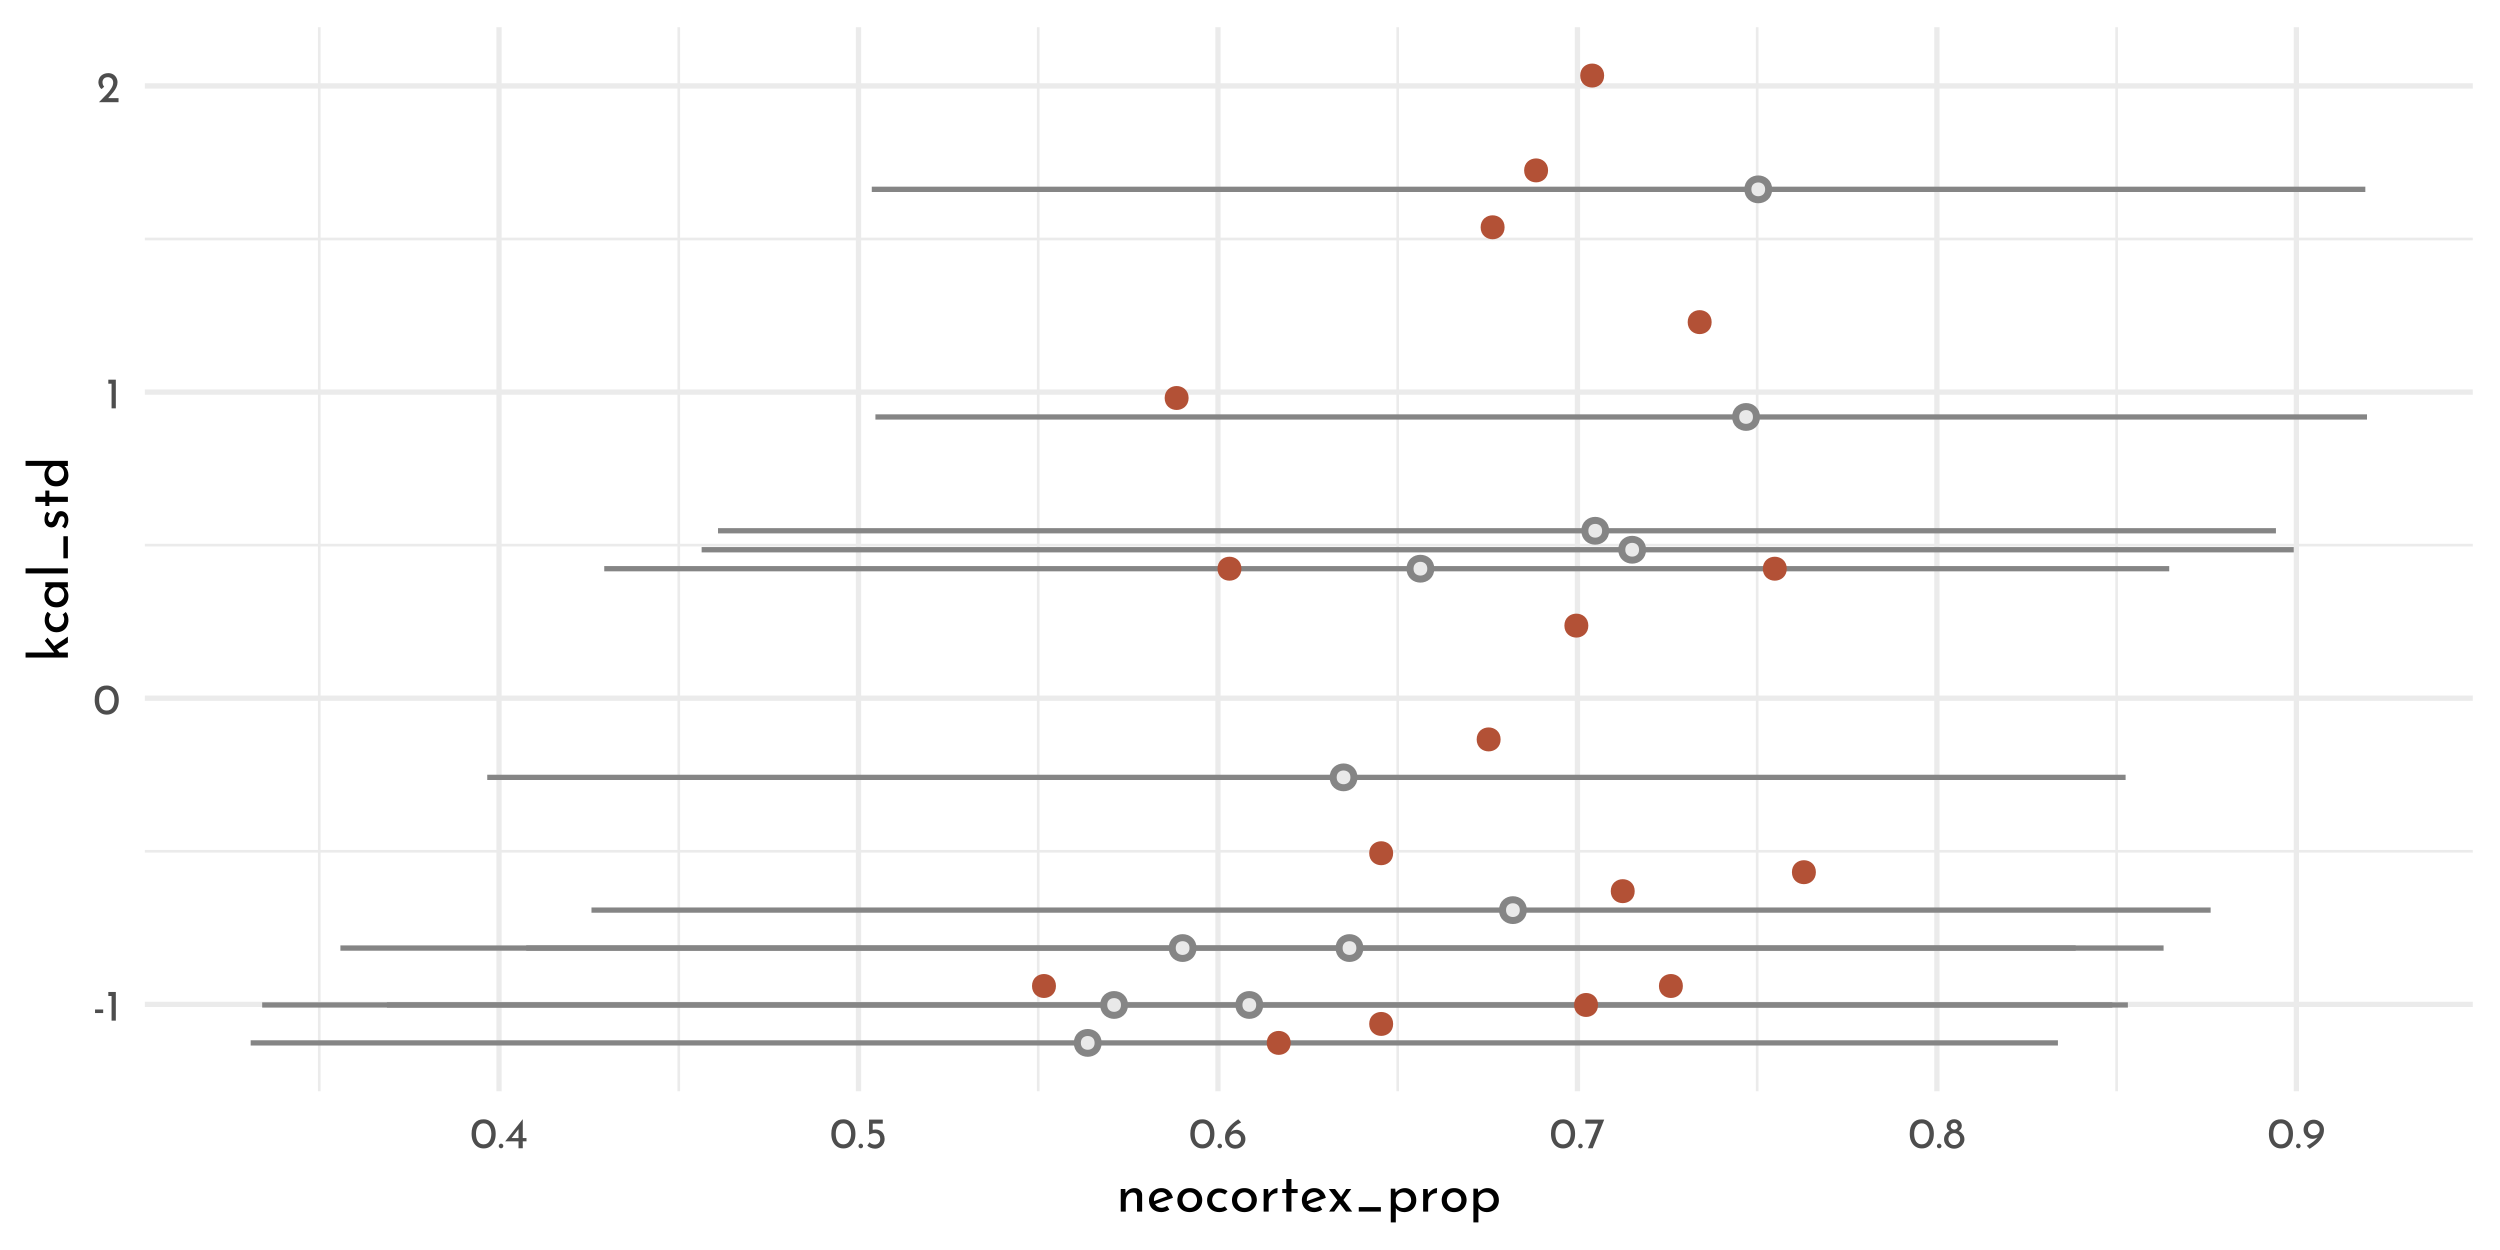<?xml version="1.0" encoding="UTF-8"?>
<svg xmlns="http://www.w3.org/2000/svg" xmlns:xlink="http://www.w3.org/1999/xlink" width="504pt" height="252pt" viewBox="0 0 504 252" version="1.1">
<defs>
<g>
<symbol overflow="visible" id="glyph0-0">
<path style="stroke:none;" d=""/>
</symbol>
<symbol overflow="visible" id="glyph0-1">
<path style="stroke:none;" d="M 2.109 -2.25 L 2.109 -1.531 L 0.469 -1.531 L 0.469 -2.25 Z M 2.109 -2.25 "/>
</symbol>
<symbol overflow="visible" id="glyph0-2">
<path style="stroke:none;" d="M 1.984 -5.781 L 1.984 0 L 1.125 0 L 1.125 -4.969 L 0.469 -4.969 L 0.469 -5.781 Z M 1.984 -5.781 "/>
</symbol>
<symbol overflow="visible" id="glyph0-3">
<path style="stroke:none;" d="M 2.75 0.031 C 2.27 0.031 1.848 -0.086 1.484 -0.328 C 1.117 -0.566 0.832 -0.906 0.625 -1.344 C 0.414 -1.789 0.312 -2.316 0.312 -2.922 C 0.312 -3.879 0.523 -4.609 0.953 -5.109 C 1.391 -5.609 1.988 -5.852 2.75 -5.844 C 3.219 -5.844 3.633 -5.723 4 -5.484 C 4.375 -5.254 4.66 -4.914 4.859 -4.469 C 5.066 -4.031 5.172 -3.516 5.172 -2.922 C 5.172 -2.305 5.066 -1.773 4.859 -1.328 C 4.66 -0.891 4.375 -0.551 4 -0.312 C 3.633 -0.082 3.219 0.031 2.75 0.031 Z M 2.734 -0.797 C 3.234 -0.797 3.613 -0.988 3.875 -1.375 C 4.145 -1.758 4.285 -2.281 4.297 -2.938 C 4.285 -3.57 4.145 -4.078 3.875 -4.453 C 3.613 -4.836 3.234 -5.031 2.734 -5.031 C 2.242 -5.031 1.863 -4.836 1.594 -4.453 C 1.332 -4.078 1.203 -3.566 1.203 -2.922 C 1.203 -2.266 1.332 -1.742 1.594 -1.359 C 1.863 -0.984 2.242 -0.797 2.734 -0.797 Z M 2.734 -0.797 "/>
</symbol>
<symbol overflow="visible" id="glyph0-4">
<path style="stroke:none;" d="M 4.422 -0.828 L 4.422 0 L 0.469 0 L 0.766 -0.297 C 1.359 -0.891 1.82 -1.367 2.156 -1.734 C 2.5 -2.109 2.781 -2.484 3 -2.859 C 3.227 -3.242 3.344 -3.602 3.344 -3.938 C 3.344 -4.301 3.234 -4.578 3.016 -4.766 C 2.805 -4.953 2.551 -5.047 2.25 -5.047 C 2.008 -5.047 1.805 -4.992 1.641 -4.891 C 1.484 -4.785 1.367 -4.656 1.297 -4.5 C 1.223 -4.352 1.188 -4.207 1.188 -4.062 C 1.188 -3.688 1.301 -3.375 1.531 -3.125 L 1.016 -2.656 C 0.816 -2.77 0.656 -2.969 0.531 -3.25 C 0.414 -3.531 0.359 -3.789 0.359 -4.031 C 0.359 -4.352 0.438 -4.656 0.594 -4.938 C 0.758 -5.219 0.992 -5.441 1.297 -5.609 C 1.609 -5.773 1.973 -5.859 2.391 -5.859 C 2.742 -5.859 3.062 -5.773 3.344 -5.609 C 3.625 -5.441 3.836 -5.219 3.984 -4.938 C 4.141 -4.656 4.219 -4.348 4.219 -4.016 C 4.219 -3.68 4.141 -3.344 3.984 -3 C 3.828 -2.664 3.629 -2.352 3.391 -2.062 C 3.16 -1.77 2.852 -1.406 2.469 -0.969 L 2.344 -0.828 Z M 4.422 -0.828 "/>
</symbol>
<symbol overflow="visible" id="glyph0-5">
<path style="stroke:none;" d="M 0.297 -0.469 C 0.297 -0.594 0.344 -0.703 0.438 -0.797 C 0.531 -0.891 0.641 -0.938 0.766 -0.938 C 0.879 -0.938 0.984 -0.891 1.078 -0.797 C 1.172 -0.703 1.219 -0.594 1.219 -0.469 C 1.219 -0.332 1.172 -0.219 1.078 -0.125 C 0.984 -0.039 0.879 0 0.766 0 C 0.641 0 0.531 -0.039 0.438 -0.125 C 0.344 -0.219 0.297 -0.332 0.297 -0.469 Z M 0.297 -0.469 "/>
</symbol>
<symbol overflow="visible" id="glyph0-6">
<path style="stroke:none;" d="M 4.406 -2.062 L 4.406 -1.406 L 3.656 -1.406 L 3.656 0 L 2.797 0 L 2.797 -1.406 L 0.109 -1.406 L 3.641 -5.859 L 3.656 -5.859 L 3.656 -2.062 Z M 2.797 -2.062 L 2.797 -3.859 L 1.406 -2.062 Z M 2.797 -2.062 "/>
</symbol>
<symbol overflow="visible" id="glyph0-7">
<path style="stroke:none;" d="M 2.266 -3.781 C 2.641 -3.781 2.961 -3.691 3.234 -3.516 C 3.516 -3.348 3.723 -3.125 3.859 -2.844 C 4.004 -2.562 4.078 -2.242 4.078 -1.891 C 4.078 -1.523 3.992 -1.191 3.828 -0.891 C 3.66 -0.598 3.43 -0.363 3.141 -0.188 C 2.848 -0.008 2.52 0.078 2.156 0.078 C 1.852 0.078 1.555 0.02 1.266 -0.094 C 0.984 -0.207 0.754 -0.352 0.578 -0.531 L 1.031 -1.203 C 1.145 -1.066 1.297 -0.957 1.484 -0.875 C 1.68 -0.789 1.879 -0.75 2.078 -0.75 C 2.398 -0.75 2.664 -0.852 2.875 -1.062 C 3.082 -1.27 3.188 -1.535 3.188 -1.859 C 3.188 -2.223 3.086 -2.516 2.891 -2.734 C 2.703 -2.953 2.426 -3.062 2.062 -3.062 C 1.863 -3.062 1.676 -3.031 1.5 -2.969 C 1.32 -2.914 1.133 -2.836 0.938 -2.734 L 0.938 -5.781 L 3.703 -5.781 L 3.703 -4.969 L 1.672 -4.969 L 1.672 -3.719 C 1.859 -3.758 2.055 -3.781 2.266 -3.781 Z M 2.266 -3.781 "/>
</symbol>
<symbol overflow="visible" id="glyph0-8">
<path style="stroke:none;" d="M 2.688 -3.719 C 2.988 -3.719 3.27 -3.633 3.531 -3.469 C 3.801 -3.312 4.02 -3.094 4.188 -2.812 C 4.352 -2.531 4.438 -2.211 4.438 -1.859 C 4.438 -1.484 4.344 -1.145 4.156 -0.844 C 3.969 -0.551 3.719 -0.32 3.406 -0.156 C 3.094 0 2.758 0.078 2.406 0.078 C 2.02 0.078 1.664 -0.016 1.344 -0.203 C 1.031 -0.398 0.781 -0.672 0.594 -1.016 C 0.414 -1.359 0.328 -1.758 0.328 -2.219 C 0.328 -2.914 0.578 -3.566 1.078 -4.172 C 1.578 -4.773 2.219 -5.332 3 -5.844 L 3.578 -5.219 C 3.047 -4.957 2.602 -4.656 2.25 -4.312 C 1.906 -3.969 1.648 -3.613 1.484 -3.25 C 1.785 -3.562 2.188 -3.719 2.688 -3.719 Z M 2.375 -0.688 C 2.707 -0.688 2.984 -0.797 3.203 -1.016 C 3.43 -1.234 3.547 -1.516 3.547 -1.859 C 3.547 -2.191 3.43 -2.461 3.203 -2.672 C 2.984 -2.879 2.707 -2.984 2.375 -2.984 C 2.164 -2.984 1.969 -2.938 1.781 -2.844 C 1.602 -2.758 1.461 -2.641 1.359 -2.484 C 1.254 -2.328 1.203 -2.16 1.203 -1.984 L 1.203 -1.828 C 1.203 -1.617 1.254 -1.426 1.359 -1.25 C 1.461 -1.082 1.602 -0.945 1.781 -0.844 C 1.969 -0.738 2.164 -0.688 2.375 -0.688 Z M 2.375 -0.688 "/>
</symbol>
<symbol overflow="visible" id="glyph0-9">
<path style="stroke:none;" d="M 4.062 -5.781 L 1.734 0 L 0.781 0 L 2.812 -4.969 L 0.266 -4.969 L 0.266 -5.781 Z M 4.062 -5.781 "/>
</symbol>
<symbol overflow="visible" id="glyph0-10">
<path style="stroke:none;" d="M 0.25 -1.828 C 0.25 -2.234 0.359 -2.578 0.578 -2.859 C 0.805 -3.148 1.07 -3.359 1.375 -3.484 C 1.188 -3.609 1.039 -3.754 0.938 -3.922 C 0.832 -4.086 0.781 -4.289 0.781 -4.531 C 0.781 -4.781 0.844 -5.004 0.969 -5.203 C 1.102 -5.41 1.285 -5.57 1.516 -5.688 C 1.742 -5.801 2.004 -5.859 2.297 -5.859 C 2.578 -5.859 2.832 -5.801 3.062 -5.688 C 3.301 -5.57 3.488 -5.414 3.625 -5.219 C 3.758 -5.02 3.828 -4.801 3.828 -4.562 C 3.828 -4.312 3.773 -4.102 3.672 -3.938 C 3.566 -3.77 3.41 -3.617 3.203 -3.484 C 3.523 -3.348 3.797 -3.133 4.016 -2.844 C 4.242 -2.562 4.359 -2.223 4.359 -1.828 C 4.359 -1.492 4.266 -1.18 4.078 -0.891 C 3.898 -0.598 3.648 -0.363 3.328 -0.188 C 3.016 -0.008 2.664 0.078 2.281 0.078 C 1.906 0.078 1.562 -0.008 1.25 -0.188 C 0.938 -0.363 0.691 -0.598 0.516 -0.891 C 0.336 -1.18 0.25 -1.492 0.25 -1.828 Z M 1.594 -4.438 C 1.594 -4.25 1.664 -4.094 1.812 -3.969 C 1.957 -3.844 2.125 -3.781 2.312 -3.781 C 2.5 -3.781 2.66 -3.844 2.797 -3.969 C 2.941 -4.094 3.016 -4.25 3.016 -4.438 C 3.016 -4.633 2.945 -4.801 2.812 -4.938 C 2.676 -5.07 2.508 -5.141 2.312 -5.141 C 2.113 -5.141 1.941 -5.07 1.797 -4.938 C 1.66 -4.801 1.594 -4.633 1.594 -4.438 Z M 1.125 -1.859 C 1.125 -1.648 1.176 -1.453 1.281 -1.266 C 1.383 -1.078 1.523 -0.926 1.703 -0.812 C 1.879 -0.707 2.07 -0.656 2.281 -0.656 C 2.5 -0.656 2.703 -0.707 2.891 -0.812 C 3.078 -0.926 3.223 -1.078 3.328 -1.266 C 3.441 -1.453 3.5 -1.648 3.5 -1.859 C 3.5 -2.078 3.445 -2.273 3.344 -2.453 C 3.238 -2.641 3.094 -2.785 2.906 -2.891 C 2.719 -3.004 2.52 -3.062 2.312 -3.062 C 2.094 -3.062 1.891 -3.008 1.703 -2.906 C 1.523 -2.801 1.383 -2.656 1.281 -2.469 C 1.176 -2.281 1.125 -2.078 1.125 -1.859 Z M 1.125 -1.859 "/>
</symbol>
<symbol overflow="visible" id="glyph0-11">
<path style="stroke:none;" d="M 2.359 -5.766 C 2.742 -5.766 3.094 -5.676 3.406 -5.5 C 3.727 -5.332 3.977 -5.094 4.156 -4.781 C 4.344 -4.469 4.438 -4.117 4.438 -3.734 C 4.438 -3.16 4.297 -2.641 4.016 -2.172 C 3.742 -1.711 3.41 -1.312 3.016 -0.969 C 2.617 -0.625 2.129 -0.266 1.547 0.109 L 0.969 -0.516 C 1.477 -0.773 1.922 -1.051 2.297 -1.344 C 2.68 -1.645 2.969 -1.941 3.156 -2.234 C 2.883 -2.016 2.523 -1.906 2.078 -1.906 C 1.773 -1.906 1.488 -1.984 1.219 -2.141 C 0.957 -2.305 0.742 -2.523 0.578 -2.797 C 0.41 -3.078 0.328 -3.391 0.328 -3.734 C 0.328 -4.141 0.422 -4.492 0.609 -4.797 C 0.797 -5.109 1.047 -5.348 1.359 -5.516 C 1.672 -5.68 2.004 -5.766 2.359 -5.766 Z M 1.219 -3.797 C 1.219 -3.441 1.328 -3.156 1.547 -2.938 C 1.773 -2.727 2.055 -2.625 2.391 -2.625 C 2.734 -2.625 3.016 -2.723 3.234 -2.922 C 3.453 -3.129 3.562 -3.383 3.562 -3.688 L 3.562 -3.859 C 3.551 -4.172 3.43 -4.438 3.203 -4.656 C 2.984 -4.875 2.711 -4.984 2.391 -4.984 C 2.055 -4.984 1.773 -4.867 1.547 -4.641 C 1.328 -4.422 1.219 -4.141 1.219 -3.797 Z M 1.219 -3.797 "/>
</symbol>
<symbol overflow="visible" id="glyph1-0">
<path style="stroke:none;" d=""/>
</symbol>
<symbol overflow="visible" id="glyph1-1">
<path style="stroke:none;" d="M 3.719 -4.734 C 4.145 -4.734 4.492 -4.602 4.766 -4.344 C 5.047 -4.094 5.191 -3.766 5.203 -3.359 L 5.203 0 L 4.172 0 L 4.172 -3.016 C 4.148 -3.273 4.07 -3.477 3.938 -3.625 C 3.801 -3.77 3.594 -3.844 3.312 -3.844 C 2.906 -3.844 2.566 -3.68 2.297 -3.359 C 2.035 -3.035 1.906 -2.629 1.906 -2.141 L 1.906 0 L 0.891 0 L 0.891 -4.547 L 1.812 -4.547 L 1.875 -3.672 C 2.039 -4.004 2.285 -4.266 2.609 -4.453 C 2.93 -4.641 3.301 -4.734 3.719 -4.734 Z M 3.719 -4.734 "/>
</symbol>
<symbol overflow="visible" id="glyph1-2">
<path style="stroke:none;" d="M 3.031 -0.766 C 3.406 -0.766 3.773 -0.898 4.141 -1.172 L 4.609 -0.406 C 4.367 -0.25 4.109 -0.125 3.828 -0.031 C 3.547 0.062 3.27 0.109 3 0.109 C 2.5 0.109 2.055 0.004 1.672 -0.203 C 1.297 -0.41 1.004 -0.695 0.797 -1.062 C 0.598 -1.426 0.5 -1.844 0.5 -2.312 C 0.5 -2.758 0.609 -3.164 0.828 -3.531 C 1.055 -3.906 1.363 -4.195 1.75 -4.406 C 2.133 -4.625 2.562 -4.734 3.031 -4.734 C 3.625 -4.734 4.117 -4.562 4.516 -4.219 C 4.91 -3.875 5.18 -3.391 5.328 -2.766 L 1.734 -1.5 C 1.859 -1.27 2.031 -1.086 2.25 -0.953 C 2.477 -0.828 2.738 -0.766 3.031 -0.766 Z M 2.953 -3.922 C 2.535 -3.922 2.188 -3.773 1.906 -3.484 C 1.633 -3.191 1.5 -2.816 1.5 -2.359 C 1.5 -2.254 1.504 -2.172 1.516 -2.109 L 4.172 -3.094 C 4.055 -3.344 3.898 -3.539 3.703 -3.688 C 3.504 -3.844 3.254 -3.922 2.953 -3.922 Z M 2.953 -3.922 "/>
</symbol>
<symbol overflow="visible" id="glyph1-3">
<path style="stroke:none;" d="M 0.5 -2.328 C 0.5 -2.766 0.602 -3.172 0.812 -3.547 C 1.031 -3.922 1.332 -4.211 1.719 -4.422 C 2.102 -4.629 2.539 -4.734 3.031 -4.734 C 3.508 -4.734 3.938 -4.629 4.312 -4.422 C 4.695 -4.211 4.992 -3.922 5.203 -3.547 C 5.41 -3.18 5.516 -2.773 5.516 -2.328 C 5.516 -1.867 5.41 -1.453 5.203 -1.078 C 4.992 -0.711 4.695 -0.422 4.312 -0.203 C 3.926 0.004 3.488 0.109 3 0.109 C 2.52 0.109 2.086 0.008 1.703 -0.188 C 1.328 -0.395 1.031 -0.68 0.812 -1.047 C 0.602 -1.41 0.5 -1.836 0.5 -2.328 Z M 1.531 -2.312 C 1.531 -2.02 1.594 -1.754 1.719 -1.516 C 1.844 -1.273 2.016 -1.082 2.234 -0.938 C 2.461 -0.801 2.711 -0.734 2.984 -0.734 C 3.41 -0.734 3.766 -0.883 4.047 -1.188 C 4.328 -1.488 4.469 -1.863 4.469 -2.312 C 4.469 -2.758 4.328 -3.133 4.047 -3.438 C 3.766 -3.738 3.41 -3.891 2.984 -3.891 C 2.711 -3.891 2.461 -3.816 2.234 -3.672 C 2.016 -3.535 1.844 -3.344 1.719 -3.094 C 1.594 -2.852 1.531 -2.594 1.531 -2.312 Z M 1.531 -2.312 "/>
</symbol>
<symbol overflow="visible" id="glyph1-4">
<path style="stroke:none;" d="M 4.594 -0.422 C 4.383 -0.254 4.141 -0.125 3.859 -0.031 C 3.578 0.062 3.285 0.109 2.984 0.109 C 2.492 0.109 2.062 0.008 1.688 -0.188 C 1.312 -0.383 1.02 -0.664 0.812 -1.031 C 0.602 -1.395 0.5 -1.812 0.5 -2.281 C 0.5 -2.75 0.609 -3.164 0.828 -3.531 C 1.047 -3.895 1.336 -4.176 1.703 -4.375 C 2.066 -4.57 2.461 -4.672 2.891 -4.672 C 3.586 -4.672 4.164 -4.484 4.625 -4.109 L 4.109 -3.438 C 3.961 -3.539 3.789 -3.629 3.594 -3.703 C 3.406 -3.785 3.203 -3.828 2.984 -3.828 C 2.711 -3.828 2.461 -3.758 2.234 -3.625 C 2.016 -3.488 1.836 -3.301 1.703 -3.062 C 1.578 -2.832 1.516 -2.57 1.516 -2.281 C 1.516 -2 1.582 -1.738 1.719 -1.5 C 1.852 -1.27 2.035 -1.082 2.266 -0.938 C 2.504 -0.801 2.773 -0.734 3.078 -0.734 C 3.453 -0.734 3.781 -0.844 4.062 -1.062 Z M 4.594 -0.422 "/>
</symbol>
<symbol overflow="visible" id="glyph1-5">
<path style="stroke:none;" d="M 1.875 -3.469 C 2 -3.719 2.164 -3.938 2.375 -4.125 C 2.594 -4.32 2.82 -4.473 3.062 -4.578 C 3.312 -4.68 3.523 -4.734 3.703 -4.734 L 3.656 -3.719 C 3.332 -3.727 3.035 -3.66 2.766 -3.516 C 2.492 -3.367 2.281 -3.164 2.125 -2.906 C 1.977 -2.645 1.906 -2.367 1.906 -2.078 L 1.906 0 L 0.891 0 L 0.891 -4.547 L 1.797 -4.547 Z M 1.875 -3.469 "/>
</symbol>
<symbol overflow="visible" id="glyph1-6">
<path style="stroke:none;" d="M 2.359 -6.562 L 2.359 -4.547 L 3.609 -4.547 L 3.609 -3.734 L 2.359 -3.734 L 2.359 0 L 1.328 0 L 1.328 -3.734 L 0.5 -3.734 L 0.5 -4.547 L 1.328 -4.547 L 1.328 -6.562 Z M 2.359 -6.562 "/>
</symbol>
<symbol overflow="visible" id="glyph1-7">
<path style="stroke:none;" d="M 3.672 0 L 2.453 -1.609 L 1.312 0 L 0.266 0 L 1.938 -2.281 L 0.203 -4.547 L 1.484 -4.547 L 2.688 -2.969 L 3.703 -4.547 L 4.734 -4.547 L 3.156 -2.344 L 4.922 0 Z M 3.672 0 "/>
</symbol>
<symbol overflow="visible" id="glyph1-8">
<path style="stroke:none;" d="M 5.578 -0.906 L 5.578 0 L 1.125 0 L 1.125 -0.906 Z M 5.578 -0.906 "/>
</symbol>
<symbol overflow="visible" id="glyph1-9">
<path style="stroke:none;" d="M 3.766 -4.734 C 4.191 -4.734 4.578 -4.629 4.922 -4.422 C 5.266 -4.223 5.535 -3.938 5.734 -3.562 C 5.93 -3.195 6.031 -2.77 6.031 -2.281 C 6.031 -1.812 5.926 -1.395 5.719 -1.031 C 5.508 -0.664 5.219 -0.383 4.844 -0.188 C 4.469 0.008 4.051 0.109 3.594 0.109 C 3.258 0.109 2.941 0.039 2.641 -0.094 C 2.336 -0.238 2.094 -0.438 1.906 -0.688 L 1.906 2.188 L 0.891 2.188 L 0.891 -4.625 L 1.781 -4.625 L 1.875 -3.859 C 2.102 -4.117 2.379 -4.328 2.703 -4.484 C 3.035 -4.648 3.391 -4.734 3.766 -4.734 Z M 3.391 -0.719 C 3.672 -0.719 3.93 -0.785 4.172 -0.922 C 4.422 -1.055 4.617 -1.242 4.766 -1.484 C 4.922 -1.723 5 -1.988 5 -2.281 C 5 -2.582 4.93 -2.852 4.797 -3.094 C 4.66 -3.332 4.473 -3.52 4.234 -3.656 C 4.004 -3.801 3.742 -3.875 3.453 -3.875 C 3.066 -3.875 2.734 -3.766 2.453 -3.547 C 2.18 -3.328 2 -3.035 1.906 -2.672 L 1.906 -1.906 C 1.969 -1.562 2.133 -1.273 2.406 -1.047 C 2.688 -0.828 3.016 -0.719 3.391 -0.719 Z M 3.391 -0.719 "/>
</symbol>
<symbol overflow="visible" id="glyph2-0">
<path style="stroke:none;" d=""/>
</symbol>
<symbol overflow="visible" id="glyph2-1">
<path style="stroke:none;" d="M -2.188 -2.516 L -1.703 -1.906 L 0 -1.906 L 0 -0.891 L -8.531 -0.891 L -8.531 -1.906 L -2.766 -1.906 L -4.656 -4.266 L -4.109 -4.891 L -2.766 -3.219 L 0 -5.109 L 0 -3.922 Z M -2.188 -2.516 "/>
</symbol>
<symbol overflow="visible" id="glyph2-2">
<path style="stroke:none;" d="M -0.422 -4.594 C -0.254 -4.383 -0.125 -4.141 -0.031 -3.859 C 0.062 -3.578 0.109 -3.285 0.109 -2.984 C 0.109 -2.492 0.008 -2.062 -0.188 -1.688 C -0.383 -1.312 -0.664 -1.02 -1.031 -0.812 C -1.395 -0.602 -1.812 -0.5 -2.281 -0.5 C -2.75 -0.5 -3.164 -0.609 -3.531 -0.828 C -3.895 -1.047 -4.176 -1.336 -4.375 -1.703 C -4.57 -2.066 -4.672 -2.461 -4.672 -2.891 C -4.672 -3.586 -4.484 -4.164 -4.109 -4.625 L -3.438 -4.109 C -3.539 -3.961 -3.629 -3.789 -3.703 -3.594 C -3.785 -3.406 -3.828 -3.203 -3.828 -2.984 C -3.828 -2.711 -3.758 -2.461 -3.625 -2.234 C -3.488 -2.016 -3.301 -1.836 -3.062 -1.703 C -2.832 -1.578 -2.57 -1.516 -2.281 -1.516 C -2 -1.516 -1.738 -1.582 -1.5 -1.719 C -1.27 -1.852 -1.082 -2.035 -0.938 -2.266 C -0.801 -2.504 -0.734 -2.773 -0.734 -3.078 C -0.734 -3.453 -0.844 -3.781 -1.062 -4.062 Z M -0.422 -4.594 "/>
</symbol>
<symbol overflow="visible" id="glyph2-3">
<path style="stroke:none;" d="M -4.547 -5.562 L 0 -5.562 L 0 -4.547 L -0.75 -4.547 C -0.531 -4.379 -0.332 -4.141 -0.156 -3.828 C 0.02 -3.523 0.109 -3.18 0.109 -2.797 C 0.109 -2.359 0.016 -1.961 -0.172 -1.609 C -0.359 -1.266 -0.629 -0.992 -0.984 -0.797 C -1.348 -0.598 -1.781 -0.5 -2.281 -0.5 C -2.781 -0.5 -3.211 -0.602 -3.578 -0.812 C -3.953 -1.02 -4.238 -1.301 -4.438 -1.656 C -4.633 -2.008 -4.734 -2.406 -4.734 -2.844 C -4.734 -3.227 -4.648 -3.562 -4.484 -3.844 C -4.316 -4.133 -4.098 -4.367 -3.828 -4.547 L -4.547 -4.625 Z M -0.734 -3.062 C -0.734 -3.438 -0.836 -3.758 -1.047 -4.031 C -1.254 -4.301 -1.539 -4.473 -1.906 -4.547 L -2.812 -4.547 C -3.125 -4.453 -3.379 -4.266 -3.578 -3.984 C -3.785 -3.711 -3.891 -3.395 -3.891 -3.031 C -3.891 -2.758 -3.82 -2.508 -3.688 -2.281 C -3.562 -2.051 -3.379 -1.867 -3.141 -1.734 C -2.898 -1.598 -2.629 -1.531 -2.328 -1.531 C -2.035 -1.531 -1.77 -1.598 -1.531 -1.734 C -1.289 -1.879 -1.098 -2.066 -0.953 -2.297 C -0.805 -2.535 -0.734 -2.789 -0.734 -3.062 Z M -0.734 -3.062 "/>
</symbol>
<symbol overflow="visible" id="glyph2-4">
<path style="stroke:none;" d="M -8.531 -1.906 L 0 -1.906 L 0 -0.891 L -8.531 -0.891 Z M -8.531 -1.906 "/>
</symbol>
<symbol overflow="visible" id="glyph2-5">
<path style="stroke:none;" d="M -0.906 -5.578 L 0 -5.578 L 0 -1.125 L -0.906 -1.125 Z M -0.906 -5.578 "/>
</symbol>
<symbol overflow="visible" id="glyph2-6">
<path style="stroke:none;" d="M 0.094 -2.172 C 0.094 -1.836 0.035 -1.52 -0.078 -1.219 C -0.191 -0.914 -0.363 -0.664 -0.594 -0.469 L -1.188 -0.906 C -1.008 -1.094 -0.875 -1.285 -0.781 -1.484 C -0.688 -1.691 -0.641 -1.895 -0.641 -2.094 C -0.641 -2.332 -0.688 -2.531 -0.781 -2.688 C -0.875 -2.844 -1.02 -2.922 -1.219 -2.922 C -1.375 -2.922 -1.5 -2.867 -1.594 -2.766 C -1.688 -2.672 -1.754 -2.562 -1.797 -2.438 C -1.848 -2.32 -1.914 -2.125 -2 -1.844 C -2.25 -1.062 -2.691 -0.672 -3.328 -0.672 C -3.711 -0.672 -4.039 -0.812 -4.312 -1.094 C -4.582 -1.375 -4.719 -1.77 -4.719 -2.281 C -4.719 -2.602 -4.676 -2.891 -4.594 -3.141 C -4.52 -3.391 -4.395 -3.617 -4.219 -3.828 L -3.594 -3.422 C -3.707 -3.305 -3.801 -3.156 -3.875 -2.969 C -3.957 -2.789 -4 -2.625 -4 -2.469 C -4 -2.258 -3.945 -2.082 -3.844 -1.938 C -3.75 -1.789 -3.617 -1.719 -3.453 -1.719 C -3.316 -1.719 -3.203 -1.766 -3.109 -1.859 C -3.016 -1.953 -2.945 -2.051 -2.906 -2.156 C -2.863 -2.258 -2.797 -2.461 -2.703 -2.766 C -2.578 -3.141 -2.414 -3.43 -2.219 -3.641 C -2.02 -3.848 -1.754 -3.953 -1.422 -3.953 C -0.984 -3.953 -0.617 -3.797 -0.328 -3.484 C -0.047 -3.18 0.094 -2.742 0.094 -2.172 Z M 0.094 -2.172 "/>
</symbol>
<symbol overflow="visible" id="glyph2-7">
<path style="stroke:none;" d="M -6.562 -2.359 L -4.547 -2.359 L -4.547 -3.609 L -3.734 -3.609 L -3.734 -2.359 L 0 -2.359 L 0 -1.328 L -3.734 -1.328 L -3.734 -0.5 L -4.547 -0.5 L -4.547 -1.328 L -6.562 -1.328 Z M -6.562 -2.359 "/>
</symbol>
<symbol overflow="visible" id="glyph2-8">
<path style="stroke:none;" d="M -8.531 -5.641 L 0 -5.641 L 0 -4.609 L -0.719 -4.609 C -0.457 -4.391 -0.254 -4.117 -0.109 -3.797 C 0.035 -3.484 0.109 -3.133 0.109 -2.75 C 0.109 -2.32 0.008 -1.938 -0.188 -1.594 C -0.395 -1.25 -0.68 -0.977 -1.047 -0.781 C -1.422 -0.594 -1.852 -0.5 -2.344 -0.5 C -2.832 -0.5 -3.258 -0.598 -3.625 -0.797 C -3.988 -1.004 -4.266 -1.285 -4.453 -1.641 C -4.641 -2.004 -4.734 -2.414 -4.734 -2.875 C -4.734 -3.219 -4.66 -3.547 -4.516 -3.859 C -4.379 -4.18 -4.188 -4.438 -3.938 -4.625 L -8.531 -4.625 Z M -0.766 -3.062 C -0.766 -3.457 -0.867 -3.789 -1.078 -4.062 C -1.297 -4.344 -1.586 -4.523 -1.953 -4.609 L -2.812 -4.609 C -3.133 -4.523 -3.398 -4.336 -3.609 -4.047 C -3.816 -3.766 -3.922 -3.438 -3.922 -3.062 C -3.922 -2.789 -3.852 -2.535 -3.719 -2.297 C -3.582 -2.066 -3.395 -1.879 -3.156 -1.734 C -2.926 -1.598 -2.66 -1.531 -2.359 -1.531 C -2.055 -1.531 -1.785 -1.598 -1.547 -1.734 C -1.305 -1.879 -1.113 -2.066 -0.969 -2.297 C -0.832 -2.535 -0.766 -2.789 -0.766 -3.062 Z M -0.766 -3.062 "/>
</symbol>
</g>
<clipPath id="clip1">
  <path d="M 29.203 171 L 498.523 171 L 498.523 172 L 29.203 172 Z M 29.203 171 "/>
</clipPath>
<clipPath id="clip2">
  <path d="M 29.203 109 L 498.523 109 L 498.523 111 L 29.203 111 Z M 29.203 109 "/>
</clipPath>
<clipPath id="clip3">
  <path d="M 29.203 47 L 498.523 47 L 498.523 49 L 29.203 49 Z M 29.203 47 "/>
</clipPath>
<clipPath id="clip4">
  <path d="M 64 5.48 L 65 5.48 L 65 220 L 64 220 Z M 64 5.48 "/>
</clipPath>
<clipPath id="clip5">
  <path d="M 136 5.48 L 138 5.48 L 138 220 L 136 220 Z M 136 5.48 "/>
</clipPath>
<clipPath id="clip6">
  <path d="M 209 5.48 L 210 5.48 L 210 220 L 209 220 Z M 209 5.48 "/>
</clipPath>
<clipPath id="clip7">
  <path d="M 281 5.48 L 283 5.48 L 283 220 L 281 220 Z M 281 5.48 "/>
</clipPath>
<clipPath id="clip8">
  <path d="M 353 5.48 L 355 5.48 L 355 220 L 353 220 Z M 353 5.48 "/>
</clipPath>
<clipPath id="clip9">
  <path d="M 426 5.48 L 427 5.48 L 427 220 L 426 220 Z M 426 5.48 "/>
</clipPath>
<clipPath id="clip10">
  <path d="M 29.203 201 L 498.523 201 L 498.523 204 L 29.203 204 Z M 29.203 201 "/>
</clipPath>
<clipPath id="clip11">
  <path d="M 29.203 140 L 498.523 140 L 498.523 142 L 29.203 142 Z M 29.203 140 "/>
</clipPath>
<clipPath id="clip12">
  <path d="M 29.203 78 L 498.523 78 L 498.523 80 L 29.203 80 Z M 29.203 78 "/>
</clipPath>
<clipPath id="clip13">
  <path d="M 29.203 16 L 498.523 16 L 498.523 18 L 29.203 18 Z M 29.203 16 "/>
</clipPath>
<clipPath id="clip14">
  <path d="M 100 5.48 L 102 5.48 L 102 220 L 100 220 Z M 100 5.48 "/>
</clipPath>
<clipPath id="clip15">
  <path d="M 172 5.48 L 174 5.48 L 174 220 L 172 220 Z M 172 5.48 "/>
</clipPath>
<clipPath id="clip16">
  <path d="M 245 5.48 L 247 5.48 L 247 220 L 245 220 Z M 245 5.48 "/>
</clipPath>
<clipPath id="clip17">
  <path d="M 317 5.48 L 319 5.48 L 319 220 L 317 220 Z M 317 5.48 "/>
</clipPath>
<clipPath id="clip18">
  <path d="M 389 5.48 L 392 5.48 L 392 220 L 389 220 Z M 389 5.48 "/>
</clipPath>
<clipPath id="clip19">
  <path d="M 462 5.48 L 464 5.48 L 464 220 L 462 220 Z M 462 5.48 "/>
</clipPath>
</defs>
<g id="surface319">
<rect x="0" y="0" width="504" height="252" style="fill:rgb(100%,100%,100%);fill-opacity:1;stroke:none;"/>
<g clip-path="url(#clip1)" clip-rule="nonzero">
<path style="fill:none;stroke-width:0.533;stroke-linecap:butt;stroke-linejoin:round;stroke:rgb(92.157%,92.157%,92.157%);stroke-opacity:1;stroke-miterlimit:10;" d="M 29.203 171.617 L 498.52 171.617 "/>
</g>
<g clip-path="url(#clip2)" clip-rule="nonzero">
<path style="fill:none;stroke-width:0.533;stroke-linecap:butt;stroke-linejoin:round;stroke:rgb(92.157%,92.157%,92.157%);stroke-opacity:1;stroke-miterlimit:10;" d="M 29.203 109.898 L 498.52 109.898 "/>
</g>
<g clip-path="url(#clip3)" clip-rule="nonzero">
<path style="fill:none;stroke-width:0.533;stroke-linecap:butt;stroke-linejoin:round;stroke:rgb(92.157%,92.157%,92.157%);stroke-opacity:1;stroke-miterlimit:10;" d="M 29.203 48.184 L 498.52 48.184 "/>
</g>
<g clip-path="url(#clip4)" clip-rule="nonzero">
<path style="fill:none;stroke-width:0.533;stroke-linecap:butt;stroke-linejoin:round;stroke:rgb(92.157%,92.157%,92.157%);stroke-opacity:1;stroke-miterlimit:10;" d="M 64.367 220 L 64.367 5.48 "/>
</g>
<g clip-path="url(#clip5)" clip-rule="nonzero">
<path style="fill:none;stroke-width:0.533;stroke-linecap:butt;stroke-linejoin:round;stroke:rgb(92.157%,92.157%,92.157%);stroke-opacity:1;stroke-miterlimit:10;" d="M 136.84 220 L 136.84 5.48 "/>
</g>
<g clip-path="url(#clip6)" clip-rule="nonzero">
<path style="fill:none;stroke-width:0.533;stroke-linecap:butt;stroke-linejoin:round;stroke:rgb(92.157%,92.157%,92.157%);stroke-opacity:1;stroke-miterlimit:10;" d="M 209.309 220 L 209.309 5.48 "/>
</g>
<g clip-path="url(#clip7)" clip-rule="nonzero">
<path style="fill:none;stroke-width:0.533;stroke-linecap:butt;stroke-linejoin:round;stroke:rgb(92.157%,92.157%,92.157%);stroke-opacity:1;stroke-miterlimit:10;" d="M 281.777 220 L 281.777 5.48 "/>
</g>
<g clip-path="url(#clip8)" clip-rule="nonzero">
<path style="fill:none;stroke-width:0.533;stroke-linecap:butt;stroke-linejoin:round;stroke:rgb(92.157%,92.157%,92.157%);stroke-opacity:1;stroke-miterlimit:10;" d="M 354.246 220 L 354.246 5.48 "/>
</g>
<g clip-path="url(#clip9)" clip-rule="nonzero">
<path style="fill:none;stroke-width:0.533;stroke-linecap:butt;stroke-linejoin:round;stroke:rgb(92.157%,92.157%,92.157%);stroke-opacity:1;stroke-miterlimit:10;" d="M 426.715 220 L 426.715 5.48 "/>
</g>
<g clip-path="url(#clip10)" clip-rule="nonzero">
<path style="fill:none;stroke-width:1.067;stroke-linecap:butt;stroke-linejoin:round;stroke:rgb(92.157%,92.157%,92.157%);stroke-opacity:1;stroke-miterlimit:10;" d="M 29.203 202.477 L 498.52 202.477 "/>
</g>
<g clip-path="url(#clip11)" clip-rule="nonzero">
<path style="fill:none;stroke-width:1.067;stroke-linecap:butt;stroke-linejoin:round;stroke:rgb(92.157%,92.157%,92.157%);stroke-opacity:1;stroke-miterlimit:10;" d="M 29.203 140.758 L 498.52 140.758 "/>
</g>
<g clip-path="url(#clip12)" clip-rule="nonzero">
<path style="fill:none;stroke-width:1.067;stroke-linecap:butt;stroke-linejoin:round;stroke:rgb(92.157%,92.157%,92.157%);stroke-opacity:1;stroke-miterlimit:10;" d="M 29.203 79.043 L 498.52 79.043 "/>
</g>
<g clip-path="url(#clip13)" clip-rule="nonzero">
<path style="fill:none;stroke-width:1.067;stroke-linecap:butt;stroke-linejoin:round;stroke:rgb(92.157%,92.157%,92.157%);stroke-opacity:1;stroke-miterlimit:10;" d="M 29.203 17.324 L 498.52 17.324 "/>
</g>
<g clip-path="url(#clip14)" clip-rule="nonzero">
<path style="fill:none;stroke-width:1.067;stroke-linecap:butt;stroke-linejoin:round;stroke:rgb(92.157%,92.157%,92.157%);stroke-opacity:1;stroke-miterlimit:10;" d="M 100.605 220 L 100.605 5.48 "/>
</g>
<g clip-path="url(#clip15)" clip-rule="nonzero">
<path style="fill:none;stroke-width:1.067;stroke-linecap:butt;stroke-linejoin:round;stroke:rgb(92.157%,92.157%,92.157%);stroke-opacity:1;stroke-miterlimit:10;" d="M 173.074 220 L 173.074 5.48 "/>
</g>
<g clip-path="url(#clip16)" clip-rule="nonzero">
<path style="fill:none;stroke-width:1.067;stroke-linecap:butt;stroke-linejoin:round;stroke:rgb(92.157%,92.157%,92.157%);stroke-opacity:1;stroke-miterlimit:10;" d="M 245.543 220 L 245.543 5.48 "/>
</g>
<g clip-path="url(#clip17)" clip-rule="nonzero">
<path style="fill:none;stroke-width:1.067;stroke-linecap:butt;stroke-linejoin:round;stroke:rgb(92.157%,92.157%,92.157%);stroke-opacity:1;stroke-miterlimit:10;" d="M 318.012 220 L 318.012 5.48 "/>
</g>
<g clip-path="url(#clip18)" clip-rule="nonzero">
<path style="fill:none;stroke-width:1.067;stroke-linecap:butt;stroke-linejoin:round;stroke:rgb(92.157%,92.157%,92.157%);stroke-opacity:1;stroke-miterlimit:10;" d="M 390.48 220 L 390.48 5.48 "/>
</g>
<g clip-path="url(#clip19)" clip-rule="nonzero">
<path style="fill:none;stroke-width:1.067;stroke-linecap:butt;stroke-linejoin:round;stroke:rgb(92.157%,92.157%,92.157%);stroke-opacity:1;stroke-miterlimit:10;" d="M 462.949 220 L 462.949 5.48 "/>
</g>
<path style="fill:none;stroke-width:1.067;stroke-linecap:butt;stroke-linejoin:round;stroke:rgb(52.157%,52.157%,52.157%);stroke-opacity:1;stroke-miterlimit:10;" d="M 68.625 191.129 L 418.461 191.129 "/>
<path style="fill:none;stroke-width:1.067;stroke-linecap:butt;stroke-linejoin:round;stroke:rgb(52.157%,52.157%,52.157%);stroke-opacity:1;stroke-miterlimit:10;" d="M 50.535 210.25 L 414.879 210.25 "/>
<path style="fill:none;stroke-width:1.067;stroke-linecap:butt;stroke-linejoin:round;stroke:rgb(52.157%,52.157%,52.157%);stroke-opacity:1;stroke-miterlimit:10;" d="M 52.855 202.602 L 425.848 202.602 "/>
<path style="fill:none;stroke-width:1.067;stroke-linecap:butt;stroke-linejoin:round;stroke:rgb(52.157%,52.157%,52.157%);stroke-opacity:1;stroke-miterlimit:10;" d="M 98.227 156.715 L 428.523 156.715 "/>
<path style="fill:none;stroke-width:1.067;stroke-linecap:butt;stroke-linejoin:round;stroke:rgb(52.157%,52.157%,52.157%);stroke-opacity:1;stroke-miterlimit:10;" d="M 175.75 38.172 L 476.852 38.172 "/>
<path style="fill:none;stroke-width:1.067;stroke-linecap:butt;stroke-linejoin:round;stroke:rgb(52.157%,52.157%,52.157%);stroke-opacity:1;stroke-miterlimit:10;" d="M 121.816 114.652 L 437.316 114.652 "/>
<path style="fill:none;stroke-width:1.067;stroke-linecap:butt;stroke-linejoin:round;stroke:rgb(52.157%,52.157%,52.157%);stroke-opacity:1;stroke-miterlimit:10;" d="M 144.75 107.004 L 458.828 107.004 "/>
<path style="fill:none;stroke-width:1.067;stroke-linecap:butt;stroke-linejoin:round;stroke:rgb(52.157%,52.157%,52.157%);stroke-opacity:1;stroke-miterlimit:10;" d="M 141.449 110.828 L 462.422 110.828 "/>
<path style="fill:none;stroke-width:1.067;stroke-linecap:butt;stroke-linejoin:round;stroke:rgb(52.157%,52.157%,52.157%);stroke-opacity:1;stroke-miterlimit:10;" d="M 176.484 84.059 L 477.188 84.059 "/>
<path style="fill:none;stroke-width:1.067;stroke-linecap:butt;stroke-linejoin:round;stroke:rgb(52.157%,52.157%,52.157%);stroke-opacity:1;stroke-miterlimit:10;" d="M 78.004 202.602 L 428.98 202.602 "/>
<path style="fill:none;stroke-width:1.067;stroke-linecap:butt;stroke-linejoin:round;stroke:rgb(52.157%,52.157%,52.157%);stroke-opacity:1;stroke-miterlimit:10;" d="M 106.09 191.129 L 436.18 191.129 "/>
<path style="fill:none;stroke-width:1.067;stroke-linecap:butt;stroke-linejoin:round;stroke:rgb(52.157%,52.157%,52.157%);stroke-opacity:1;stroke-miterlimit:10;" d="M 119.242 183.48 L 445.664 183.48 "/>
<path style="fill-rule:nonzero;fill:rgb(91.373%,91.373%,91.373%);fill-opacity:1;stroke-width:1.417;stroke-linecap:round;stroke-linejoin:round;stroke:rgb(52.157%,52.157%,52.157%);stroke-opacity:1;stroke-miterlimit:10;" d="M 240.512 191.129 C 240.512 193.922 236.32 193.922 236.32 191.129 C 236.32 188.336 240.512 188.336 240.512 191.129 "/>
<path style="fill-rule:nonzero;fill:rgb(91.373%,91.373%,91.373%);fill-opacity:1;stroke-width:1.417;stroke-linecap:round;stroke-linejoin:round;stroke:rgb(52.157%,52.157%,52.157%);stroke-opacity:1;stroke-miterlimit:10;" d="M 221.383 210.25 C 221.383 213.043 217.191 213.043 217.191 210.25 C 217.191 207.453 221.383 207.453 221.383 210.25 "/>
<path style="fill-rule:nonzero;fill:rgb(91.373%,91.373%,91.373%);fill-opacity:1;stroke-width:1.417;stroke-linecap:round;stroke-linejoin:round;stroke:rgb(52.157%,52.157%,52.157%);stroke-opacity:1;stroke-miterlimit:10;" d="M 226.699 202.602 C 226.699 205.395 222.508 205.395 222.508 202.602 C 222.508 199.809 226.699 199.809 226.699 202.602 "/>
<path style="fill-rule:nonzero;fill:rgb(91.373%,91.373%,91.373%);fill-opacity:1;stroke-width:1.417;stroke-linecap:round;stroke-linejoin:round;stroke:rgb(52.157%,52.157%,52.157%);stroke-opacity:1;stroke-miterlimit:10;" d="M 272.957 156.715 C 272.957 159.508 268.766 159.508 268.766 156.715 C 268.766 153.922 272.957 153.922 272.957 156.715 "/>
<path style="fill-rule:nonzero;fill:rgb(91.373%,91.373%,91.373%);fill-opacity:1;stroke-width:1.417;stroke-linecap:round;stroke-linejoin:round;stroke:rgb(52.157%,52.157%,52.157%);stroke-opacity:1;stroke-miterlimit:10;" d="M 356.562 38.172 C 356.562 40.969 352.371 40.969 352.371 38.172 C 352.371 35.379 356.562 35.379 356.562 38.172 "/>
<path style="fill-rule:nonzero;fill:rgb(91.373%,91.373%,91.373%);fill-opacity:1;stroke-width:1.417;stroke-linecap:round;stroke-linejoin:round;stroke:rgb(52.157%,52.157%,52.157%);stroke-opacity:1;stroke-miterlimit:10;" d="M 288.449 114.652 C 288.449 117.445 284.258 117.445 284.258 114.652 C 284.258 111.855 288.449 111.855 288.449 114.652 "/>
<path style="fill-rule:nonzero;fill:rgb(91.373%,91.373%,91.373%);fill-opacity:1;stroke-width:1.417;stroke-linecap:round;stroke-linejoin:round;stroke:rgb(52.157%,52.157%,52.157%);stroke-opacity:1;stroke-miterlimit:10;" d="M 323.695 107.004 C 323.695 109.797 319.504 109.797 319.504 107.004 C 319.504 104.211 323.695 104.211 323.695 107.004 "/>
<path style="fill-rule:nonzero;fill:rgb(91.373%,91.373%,91.373%);fill-opacity:1;stroke-width:1.417;stroke-linecap:round;stroke-linejoin:round;stroke:rgb(52.157%,52.157%,52.157%);stroke-opacity:1;stroke-miterlimit:10;" d="M 331.141 110.828 C 331.141 113.621 326.949 113.621 326.949 110.828 C 326.949 108.035 331.141 108.035 331.141 110.828 "/>
<path style="fill-rule:nonzero;fill:rgb(91.373%,91.373%,91.373%);fill-opacity:1;stroke-width:1.417;stroke-linecap:round;stroke-linejoin:round;stroke:rgb(52.157%,52.157%,52.157%);stroke-opacity:1;stroke-miterlimit:10;" d="M 354.105 84.059 C 354.105 86.855 349.914 86.855 349.914 84.059 C 349.914 81.266 354.105 81.266 354.105 84.059 "/>
<path style="fill-rule:nonzero;fill:rgb(91.373%,91.373%,91.373%);fill-opacity:1;stroke-width:1.417;stroke-linecap:round;stroke-linejoin:round;stroke:rgb(52.157%,52.157%,52.157%);stroke-opacity:1;stroke-miterlimit:10;" d="M 253.957 202.602 C 253.957 205.395 249.766 205.395 249.766 202.602 C 249.766 199.809 253.957 199.809 253.957 202.602 "/>
<path style="fill-rule:nonzero;fill:rgb(91.373%,91.373%,91.373%);fill-opacity:1;stroke-width:1.417;stroke-linecap:round;stroke-linejoin:round;stroke:rgb(52.157%,52.157%,52.157%);stroke-opacity:1;stroke-miterlimit:10;" d="M 274.152 191.129 C 274.152 193.922 269.961 193.922 269.961 191.129 C 269.961 188.336 274.152 188.336 274.152 191.129 "/>
<path style="fill-rule:nonzero;fill:rgb(91.373%,91.373%,91.373%);fill-opacity:1;stroke-width:1.417;stroke-linecap:round;stroke-linejoin:round;stroke:rgb(52.157%,52.157%,52.157%);stroke-opacity:1;stroke-miterlimit:10;" d="M 307.098 183.48 C 307.098 186.277 302.906 186.277 302.906 183.48 C 302.906 180.688 307.098 180.688 307.098 183.48 "/>
<path style="fill-rule:nonzero;fill:rgb(70.196%,31.765%,21.176%);fill-opacity:1;stroke-width:0.709;stroke-linecap:round;stroke-linejoin:round;stroke:rgb(70.196%,31.765%,21.176%);stroke-opacity:1;stroke-miterlimit:10;" d="M 212.527 198.777 C 212.527 201.527 208.406 201.527 208.406 198.777 C 208.406 196.027 212.527 196.027 212.527 198.777 "/>
<path style="fill-rule:nonzero;fill:rgb(70.196%,31.765%,21.176%);fill-opacity:1;stroke-width:0.709;stroke-linecap:round;stroke-linejoin:round;stroke:rgb(70.196%,31.765%,21.176%);stroke-opacity:1;stroke-miterlimit:10;" d="M 280.504 206.426 C 280.504 209.172 276.383 209.172 276.383 206.426 C 276.383 203.676 280.504 203.676 280.504 206.426 "/>
<path style="fill-rule:nonzero;fill:rgb(70.196%,31.765%,21.176%);fill-opacity:1;stroke-width:0.709;stroke-linecap:round;stroke-linejoin:round;stroke:rgb(70.196%,31.765%,21.176%);stroke-opacity:1;stroke-miterlimit:10;" d="M 280.504 172.012 C 280.504 174.758 276.383 174.758 276.383 172.012 C 276.383 169.262 280.504 169.262 280.504 172.012 "/>
<path style="fill-rule:nonzero;fill:rgb(70.196%,31.765%,21.176%);fill-opacity:1;stroke-width:0.709;stroke-linecap:round;stroke-linejoin:round;stroke:rgb(70.196%,31.765%,21.176%);stroke-opacity:1;stroke-miterlimit:10;" d="M 302.973 45.82 C 302.973 48.57 298.848 48.57 298.848 45.82 C 298.848 43.074 302.973 43.074 302.973 45.82 "/>
<path style="fill-rule:nonzero;fill:rgb(70.196%,31.765%,21.176%);fill-opacity:1;stroke-width:0.709;stroke-linecap:round;stroke-linejoin:round;stroke:rgb(70.196%,31.765%,21.176%);stroke-opacity:1;stroke-miterlimit:10;" d="M 311.738 34.352 C 311.738 37.098 307.617 37.098 307.617 34.352 C 307.617 31.602 311.738 31.602 311.738 34.352 "/>
<path style="fill-rule:nonzero;fill:rgb(70.196%,31.765%,21.176%);fill-opacity:1;stroke-width:0.709;stroke-linecap:round;stroke-linejoin:round;stroke:rgb(70.196%,31.765%,21.176%);stroke-opacity:1;stroke-miterlimit:10;" d="M 239.27 80.238 C 239.27 82.984 235.148 82.984 235.148 80.238 C 235.148 77.488 239.27 77.488 239.27 80.238 "/>
<path style="fill-rule:nonzero;fill:rgb(70.196%,31.765%,21.176%);fill-opacity:1;stroke-width:0.709;stroke-linecap:round;stroke-linejoin:round;stroke:rgb(70.196%,31.765%,21.176%);stroke-opacity:1;stroke-miterlimit:10;" d="M 259.852 210.25 C 259.852 212.996 255.727 212.996 255.727 210.25 C 255.727 207.5 259.852 207.5 259.852 210.25 "/>
<path style="fill-rule:nonzero;fill:rgb(70.196%,31.765%,21.176%);fill-opacity:1;stroke-width:0.709;stroke-linecap:round;stroke-linejoin:round;stroke:rgb(70.196%,31.765%,21.176%);stroke-opacity:1;stroke-miterlimit:10;" d="M 249.922 114.652 C 249.922 117.398 245.801 117.398 245.801 114.652 C 245.801 111.902 249.922 111.902 249.922 114.652 "/>
<path style="fill-rule:nonzero;fill:rgb(70.196%,31.765%,21.176%);fill-opacity:1;stroke-width:0.709;stroke-linecap:round;stroke-linejoin:round;stroke:rgb(70.196%,31.765%,21.176%);stroke-opacity:1;stroke-miterlimit:10;" d="M 319.855 126.125 C 319.855 128.871 315.734 128.871 315.734 126.125 C 315.734 123.375 319.855 123.375 319.855 126.125 "/>
<path style="fill-rule:nonzero;fill:rgb(70.196%,31.765%,21.176%);fill-opacity:1;stroke-width:0.709;stroke-linecap:round;stroke-linejoin:round;stroke:rgb(70.196%,31.765%,21.176%);stroke-opacity:1;stroke-miterlimit:10;" d="M 323.043 15.23 C 323.043 17.98 318.922 17.98 318.922 15.23 C 318.922 12.48 323.043 12.48 323.043 15.23 "/>
<path style="fill-rule:nonzero;fill:rgb(70.196%,31.765%,21.176%);fill-opacity:1;stroke-width:0.709;stroke-linecap:round;stroke-linejoin:round;stroke:rgb(70.196%,31.765%,21.176%);stroke-opacity:1;stroke-miterlimit:10;" d="M 344.715 64.941 C 344.715 67.691 340.59 67.691 340.59 64.941 C 340.59 62.191 344.715 62.191 344.715 64.941 "/>
<path style="fill-rule:nonzero;fill:rgb(70.196%,31.765%,21.176%);fill-opacity:1;stroke-width:0.709;stroke-linecap:round;stroke-linejoin:round;stroke:rgb(70.196%,31.765%,21.176%);stroke-opacity:1;stroke-miterlimit:10;" d="M 302.172 149.066 C 302.172 151.816 298.051 151.816 298.051 149.066 C 298.051 146.316 302.172 146.316 302.172 149.066 "/>
<path style="fill-rule:nonzero;fill:rgb(70.196%,31.765%,21.176%);fill-opacity:1;stroke-width:0.709;stroke-linecap:round;stroke-linejoin:round;stroke:rgb(70.196%,31.765%,21.176%);stroke-opacity:1;stroke-miterlimit:10;" d="M 329.203 179.656 C 329.203 182.406 325.082 182.406 325.082 179.656 C 325.082 176.91 329.203 176.91 329.203 179.656 "/>
<path style="fill-rule:nonzero;fill:rgb(70.196%,31.765%,21.176%);fill-opacity:1;stroke-width:0.709;stroke-linecap:round;stroke-linejoin:round;stroke:rgb(70.196%,31.765%,21.176%);stroke-opacity:1;stroke-miterlimit:10;" d="M 338.914 198.777 C 338.914 201.527 334.793 201.527 334.793 198.777 C 334.793 196.027 338.914 196.027 338.914 198.777 "/>
<path style="fill-rule:nonzero;fill:rgb(70.196%,31.765%,21.176%);fill-opacity:1;stroke-width:0.709;stroke-linecap:round;stroke-linejoin:round;stroke:rgb(70.196%,31.765%,21.176%);stroke-opacity:1;stroke-miterlimit:10;" d="M 321.812 202.602 C 321.812 205.352 317.691 205.352 317.691 202.602 C 317.691 199.852 321.812 199.852 321.812 202.602 "/>
<path style="fill-rule:nonzero;fill:rgb(70.196%,31.765%,21.176%);fill-opacity:1;stroke-width:0.709;stroke-linecap:round;stroke-linejoin:round;stroke:rgb(70.196%,31.765%,21.176%);stroke-opacity:1;stroke-miterlimit:10;" d="M 365.73 175.832 C 365.73 178.582 361.605 178.582 361.605 175.832 C 361.605 173.086 365.73 173.086 365.73 175.832 "/>
<path style="fill-rule:nonzero;fill:rgb(70.196%,31.765%,21.176%);fill-opacity:1;stroke-width:0.709;stroke-linecap:round;stroke-linejoin:round;stroke:rgb(70.196%,31.765%,21.176%);stroke-opacity:1;stroke-miterlimit:10;" d="M 359.859 114.652 C 359.859 117.398 355.738 117.398 355.738 114.652 C 355.738 111.902 359.859 111.902 359.859 114.652 "/>
<g style="fill:rgb(30.196%,30.196%,30.196%);fill-opacity:1;">
  <use xlink:href="#glyph0-1" x="18.691" y="205.762"/>
  <use xlink:href="#glyph0-2" x="21.367" y="205.762"/>
</g>
<g style="fill:rgb(30.196%,30.196%,30.196%);fill-opacity:1;">
  <use xlink:href="#glyph0-3" x="18.777" y="144.043"/>
</g>
<g style="fill:rgb(30.196%,30.196%,30.196%);fill-opacity:1;">
  <use xlink:href="#glyph0-2" x="21.367" y="82.324"/>
</g>
<g style="fill:rgb(30.196%,30.196%,30.196%);fill-opacity:1;">
  <use xlink:href="#glyph0-4" x="19.473" y="20.605"/>
</g>
<g style="fill:rgb(30.196%,30.196%,30.196%);fill-opacity:1;">
  <use xlink:href="#glyph0-3" x="94.758" y="231.496"/>
  <use xlink:href="#glyph0-5" x="100.249" y="231.496"/>
  <use xlink:href="#glyph0-6" x="101.736" y="231.496"/>
</g>
<g style="fill:rgb(30.196%,30.196%,30.196%);fill-opacity:1;">
  <use xlink:href="#glyph0-3" x="167.285" y="231.496"/>
  <use xlink:href="#glyph0-5" x="172.776" y="231.496"/>
  <use xlink:href="#glyph0-7" x="174.264" y="231.496"/>
</g>
<g style="fill:rgb(30.196%,30.196%,30.196%);fill-opacity:1;">
  <use xlink:href="#glyph0-3" x="239.656" y="231.496"/>
  <use xlink:href="#glyph0-5" x="245.147" y="231.496"/>
  <use xlink:href="#glyph0-8" x="246.635" y="231.496"/>
</g>
<g style="fill:rgb(30.196%,30.196%,30.196%);fill-opacity:1;">
  <use xlink:href="#glyph0-3" x="312.367" y="231.496"/>
  <use xlink:href="#glyph0-5" x="317.858" y="231.496"/>
  <use xlink:href="#glyph0-9" x="319.346" y="231.496"/>
</g>
<g style="fill:rgb(30.196%,30.196%,30.196%);fill-opacity:1;">
  <use xlink:href="#glyph0-3" x="384.691" y="231.496"/>
  <use xlink:href="#glyph0-5" x="390.183" y="231.496"/>
  <use xlink:href="#glyph0-10" x="391.67" y="231.496"/>
</g>
<g style="fill:rgb(30.196%,30.196%,30.196%);fill-opacity:1;">
  <use xlink:href="#glyph0-3" x="457.094" y="231.496"/>
  <use xlink:href="#glyph0-5" x="462.585" y="231.496"/>
  <use xlink:href="#glyph0-11" x="464.072" y="231.496"/>
</g>
<g style="fill:rgb(0%,0%,0%);fill-opacity:1;">
  <use xlink:href="#glyph1-1" x="225.051" y="244.254"/>
  <use xlink:href="#glyph1-2" x="231.134" y="244.254"/>
  <use xlink:href="#glyph1-3" x="236.854" y="244.254"/>
  <use xlink:href="#glyph1-4" x="242.849" y="244.254"/>
  <use xlink:href="#glyph1-3" x="247.865" y="244.254"/>
  <use xlink:href="#glyph1-5" x="253.86" y="244.254"/>
  <use xlink:href="#glyph1-6" x="257.996" y="244.254"/>
  <use xlink:href="#glyph1-2" x="261.956" y="244.254"/>
  <use xlink:href="#glyph1-7" x="267.676" y="244.254"/>
  <use xlink:href="#glyph1-8" x="272.802" y="244.254"/>
  <use xlink:href="#glyph1-9" x="279.49" y="244.254"/>
  <use xlink:href="#glyph1-5" x="286.013" y="244.254"/>
  <use xlink:href="#glyph1-3" x="290.149" y="244.254"/>
  <use xlink:href="#glyph1-9" x="296.144" y="244.254"/>
</g>
<g style="fill:rgb(0%,0%,0%);fill-opacity:1;">
  <use xlink:href="#glyph2-1" x="13.684" y="133.453"/>
  <use xlink:href="#glyph2-2" x="13.684" y="127.964"/>
  <use xlink:href="#glyph2-3" x="13.684" y="122.948"/>
  <use xlink:href="#glyph2-4" x="13.684" y="116.491"/>
  <use xlink:href="#glyph2-5" x="13.684" y="113.686"/>
  <use xlink:href="#glyph2-6" x="13.684" y="106.998"/>
  <use xlink:href="#glyph2-7" x="13.684" y="102.51"/>
  <use xlink:href="#glyph2-8" x="13.684" y="98.55"/>
</g>
</g>
</svg>
